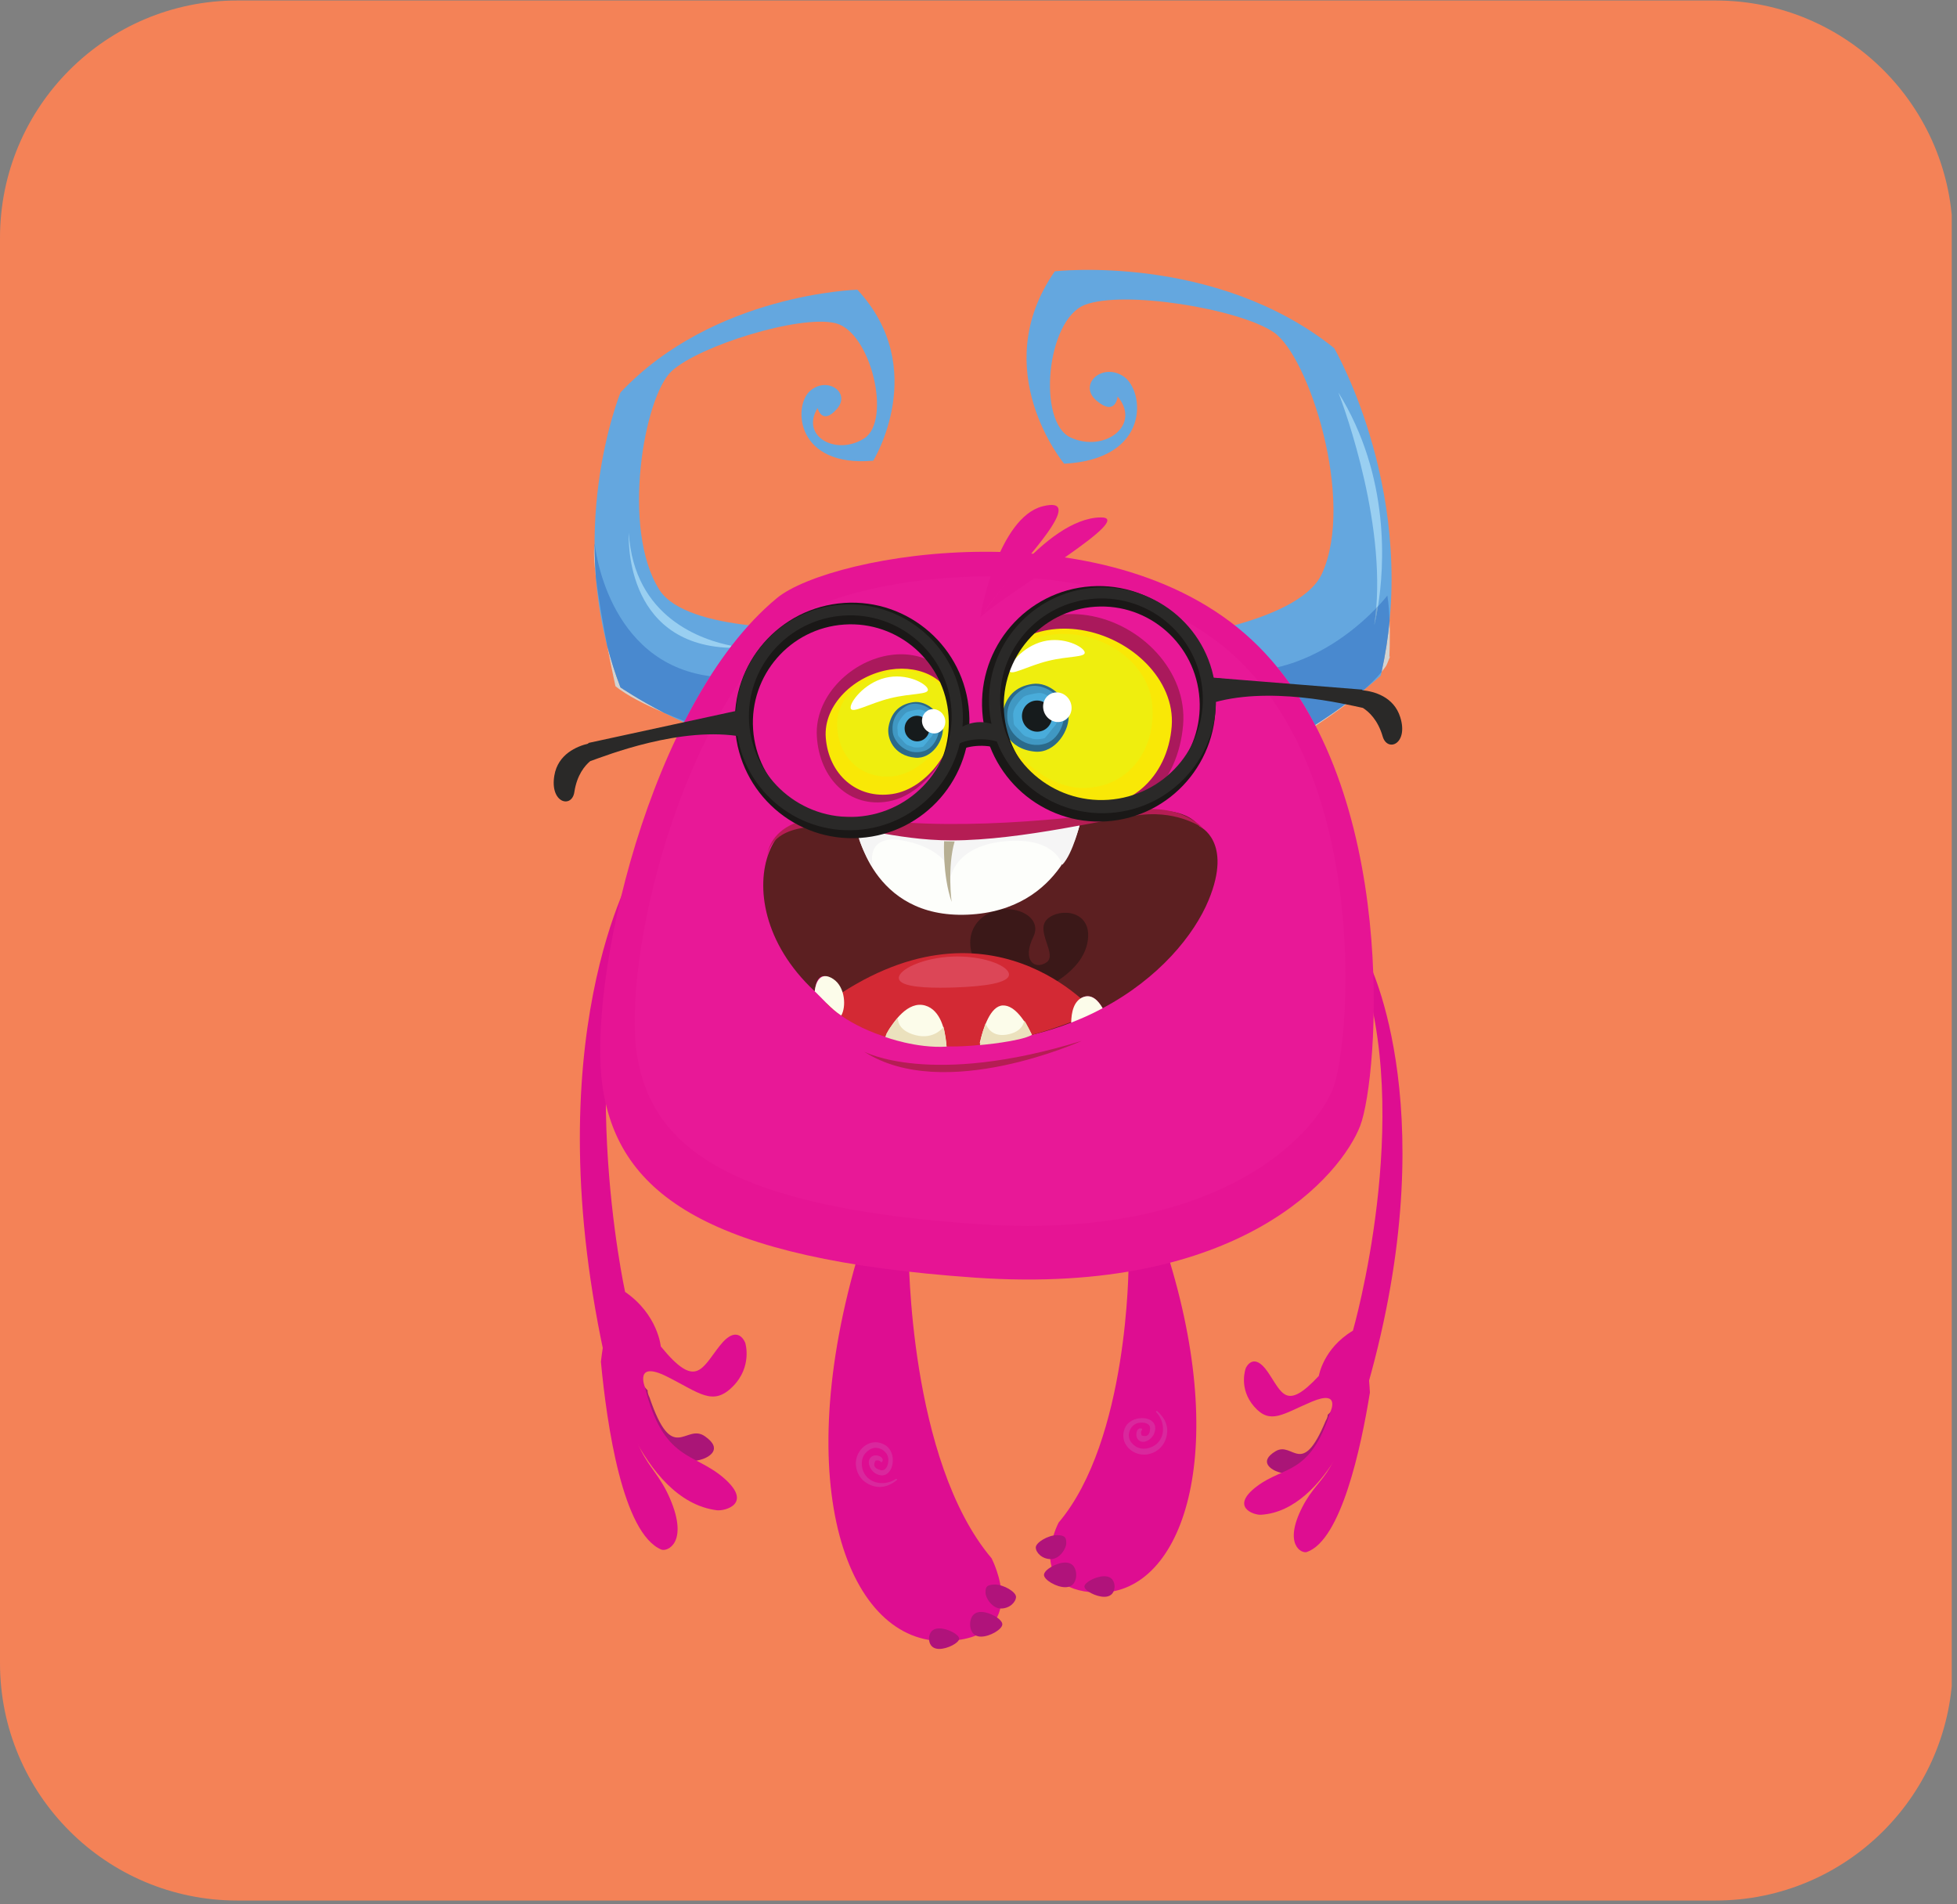<svg xmlns="http://www.w3.org/2000/svg" xmlns:xlink="http://www.w3.org/1999/xlink" width="626" zoomAndPan="magnify" viewBox="0 0 469.5 456.75" height="609" preserveAspectRatio="xMidYMid meet" version="1.2"><rect x="0" y="0" width="469.5" height="456.75" fill="#808080" stroke="none"/><defs><clipPath id="edff2ab44d"><path d="M 0 0.117 L 469 0.117 L 469 455.898 L 0 455.898 Z M 0 0.117 "/></clipPath><clipPath id="ddba969e46"><path d="M 56.938 0.117 L 411.566 0.117 C 443.012 0.117 468.504 25.609 468.504 57.059 L 468.504 398.961 C 468.504 430.406 443.012 455.898 411.566 455.898 L 56.938 455.898 C 25.492 455.898 0 430.406 0 398.961 L 0 57.059 C 0 25.609 25.492 0.117 56.938 0.117 Z M 56.938 0.117 "/></clipPath><clipPath id="b982f95491"><path d="M 222.852 390.602 L 230.375 390.602 L 230.375 395.543 L 222.852 395.543 Z M 222.852 390.602 "/></clipPath><clipPath id="71c1041093"><path d="M 298.395 230.562 L 336.465 230.562 L 336.465 363.398 L 298.395 363.398 Z M 298.395 230.562 "/></clipPath><clipPath id="16142653d8"><path d="M 288.844 162.266 L 336.465 162.266 L 336.465 178.762 L 288.844 178.762 Z M 288.844 162.266 "/></clipPath></defs><g id="7e8b69da58"><g clip-rule="nonzero" clip-path="url(#edff2ab44d)"><g clip-rule="nonzero" clip-path="url(#ddba969e46)"><path style=" stroke:none;fill-rule:nonzero;fill:#f48257;fill-opacity:1;" d="M 0 0.117 L 468.242 0.117 L 468.242 455.898 L 0 455.898 Z M 0 0.117 "/></g></g><path style=" stroke:none;fill-rule:nonzero;fill:#64a7df;fill-opacity:1;" d="M 276.66 153.688 C 276.66 153.688 311.402 150.195 317.156 137.59 C 325.172 120.031 313.973 85.418 305.594 79.719 C 297.215 74.02 269.453 69.535 260.23 73.145 C 251.008 76.758 248.793 101.262 256.859 104.957 C 264.922 108.652 273.922 102.055 268.129 95.105 C 268.129 95.105 267.684 100.008 263.094 96.133 C 258.5 92.258 264.426 86.867 269.551 90.293 C 274.676 93.723 276.152 110.16 255.301 111.238 C 255.301 111.238 236.578 88.793 253.055 65.082 C 253.055 65.082 291.504 60.656 320.074 83.5 C 320.074 83.5 341.031 119.492 331.246 162.086 C 331.246 162.086 309.156 182.324 289.195 184.469 L 276.66 153.688 "/><path style=" stroke:none;fill-rule:nonzero;fill:#99cff1;fill-opacity:1;" d="M 321.078 94.133 C 321.078 94.133 332.125 122.207 330.168 145.887 C 330.316 145.734 330.457 145.586 330.594 145.441 C 332.062 136.234 333.672 114.418 321.078 94.133 "/><path style=" stroke:none;fill-rule:nonzero;fill:#d2d2d0;fill-opacity:1;" d="M 326.844 165.797 C 324.059 168.023 320.117 170.984 315.512 173.895 C 315.547 173.961 315.578 174.023 315.613 174.09 C 319.375 171.637 323.457 168.742 326.844 165.797 M 333.371 148.941 C 332.988 152.938 332.363 157.023 331.453 161.176 C 331.859 160.68 332.234 160.184 332.566 159.699 L 332.574 159.684 C 332.68 159.434 332.789 159.188 332.906 158.945 L 332.91 158.93 C 332.977 158.766 333.039 158.602 333.102 158.438 C 333.238 158.082 333.379 157.727 333.52 157.371 C 333.391 157.539 333.312 157.641 333.312 157.641 C 333.312 157.641 333.535 153.469 333.371 148.941 "/><path style=" stroke:none;fill-rule:nonzero;fill:#4989cf;fill-opacity:1;" d="M 332.84 142.859 C 332.84 142.859 332.059 143.883 330.594 145.441 C 330.137 148.301 329.695 149.945 329.695 149.945 C 329.898 148.609 330.055 147.258 330.168 145.887 C 326.129 150.082 317.73 157.438 306.465 160.074 C 309.949 164.328 312.945 168.98 315.512 173.895 C 320.117 170.984 324.059 168.023 326.844 165.797 C 328.617 164.254 330.203 162.695 331.453 161.176 C 332.363 157.023 332.988 152.938 333.371 148.941 C 333.293 146.867 333.137 144.719 332.84 142.859 "/><path style=" stroke:none;fill-rule:nonzero;fill:#75a6d0;fill-opacity:1;" d="M 330.594 145.441 C 330.457 145.586 330.316 145.734 330.168 145.887 C 330.055 147.258 329.898 148.609 329.695 149.945 C 329.695 149.945 330.137 148.301 330.594 145.441 "/><path style=" stroke:none;fill-rule:nonzero;fill:#64a7df;fill-opacity:1;" d="M 195.969 150.641 C 195.969 150.641 164.871 151.91 158.211 141.508 C 148.941 127.016 154.488 95.074 161.168 88.992 C 167.848 82.914 191.781 75.477 200.375 77.508 C 208.965 79.539 213.992 100.887 207.336 105.156 C 200.68 109.426 191.914 104.734 196.156 97.879 C 196.156 97.879 197.164 102.145 200.73 98.148 C 204.297 94.16 198.391 90.137 194.301 93.809 C 190.203 97.477 190.961 112.168 209.5 110.508 C 209.5 110.508 223.207 88.352 205.695 69.496 C 205.695 69.496 171.211 70.402 148.859 94.145 C 148.859 94.145 134.875 128.527 148.852 164.891 C 148.852 164.891 170.879 179.98 188.766 179.375 L 195.969 150.641 "/><path style=" stroke:none;fill-rule:nonzero;fill:#99cff1;fill-opacity:1;" d="M 150.855 127.824 C 150.855 127.824 149.238 154.566 175.133 155.402 C 175.262 155.234 175.387 155.07 175.512 154.906 C 168.473 153.539 152.098 148.184 150.855 127.824 "/><path style=" stroke:none;fill-rule:nonzero;fill:#d2d2d0;fill-opacity:1;" d="M 145.688 154.992 C 146.742 160.449 147.656 164.617 147.656 164.617 C 150.305 166.773 154.633 168.977 159.312 170.98 C 153.07 167.781 148.852 164.891 148.852 164.891 C 147.574 161.566 146.527 158.262 145.688 154.992 M 142.645 130.719 C 142.367 132.211 142.543 135.062 142.957 138.504 C 142.75 135.84 142.648 133.238 142.645 130.719 "/><path style=" stroke:none;fill-rule:nonzero;fill:#4989cf;fill-opacity:1;" d="M 142.688 130.496 C 142.672 130.566 142.656 130.641 142.645 130.719 C 142.648 133.238 142.75 135.84 142.957 138.504 C 143.566 143.543 144.688 149.844 145.688 154.992 C 146.527 158.262 147.574 161.566 148.852 164.891 C 148.852 164.891 153.07 167.781 159.312 170.98 C 160.934 171.676 162.594 172.344 164.242 172.98 C 166.164 169.227 168.215 165.613 170.395 162.207 C 145.402 158.957 142.688 130.496 142.688 130.496 "/><path style=" stroke:none;fill-rule:nonzero;fill:#de0d91;fill-opacity:1;" d="M 270.746 303.473 C 270.746 303.473 270.746 345.418 253.961 365.25 C 253.961 365.25 245.52 381.352 263.117 382.031 C 282.949 382.793 295.152 350.758 280.66 302.707 C 280.66 302.707 273.031 298.895 270.746 303.473 "/><path style=" stroke:none;fill-rule:nonzero;fill:#b0137b;fill-opacity:1;" d="M 260.16 380.578 C 260.16 381.574 262.93 383.039 264.922 383.039 C 266.922 383.039 267.391 381.574 267.391 380.578 C 267.391 379.578 266.922 378.109 264.922 378.109 C 262.93 378.109 260.16 379.578 260.16 380.578 "/><path style=" stroke:none;fill-rule:nonzero;fill:#b0137b;fill-opacity:1;" d="M 250.461 377.785 C 250.461 378.98 253.422 380.738 255.555 380.738 C 257.688 380.738 258.188 378.98 258.188 377.785 C 258.188 376.586 257.688 374.824 255.555 374.824 C 253.422 374.824 250.461 376.586 250.461 377.785 "/><path style=" stroke:none;fill-rule:nonzero;fill:#b0137b;fill-opacity:1;" d="M 248.492 371.207 C 248.492 372.406 249.973 374 252.109 374 C 254.242 374 255.805 371.418 255.805 370.223 C 255.805 369.023 255.715 368.25 253.582 368.25 C 251.449 368.25 248.492 370.012 248.492 371.207 "/><path style=" stroke:none;fill-rule:nonzero;fill:#d9289d;fill-opacity:1;" d="M 277.523 338.449 C 277.387 338.449 277.277 338.656 277.402 338.773 C 279.133 340.52 279.805 343.953 277.773 346.086 C 276.914 346.98 275.637 347.512 274.414 347.512 C 273.699 347.512 273.008 347.332 272.422 346.941 C 271.742 346.48 271.137 345.871 270.914 345.035 C 270.508 343.527 271.434 341.641 273.156 341.324 C 273.387 341.281 273.648 341.254 273.918 341.254 C 274.996 341.254 276.176 341.68 275.887 343.062 C 275.758 344.012 275.352 344.484 274.668 344.484 C 274.438 344.484 274.176 344.43 273.879 344.324 C 273.84 344.18 273.801 344.031 273.762 343.895 C 273.695 343.613 273.746 343.352 273.926 343.09 C 274.129 342.953 274.004 342.703 273.828 342.664 C 273.75 342.648 273.672 342.641 273.602 342.641 C 272.531 342.641 272.395 344.48 272.902 345.16 C 273.273 345.664 273.746 345.871 274.238 345.871 C 275.332 345.871 276.516 344.867 276.906 343.836 C 277.828 341.398 276.035 340.168 273.992 340.168 C 272.332 340.168 270.504 340.984 269.844 342.617 C 268.465 346.02 271.312 348.938 274.484 348.938 C 275.004 348.938 275.527 348.859 276.043 348.695 C 278.352 347.965 279.746 346.094 280 343.719 C 280.23 341.531 279.109 339.809 277.625 338.492 C 277.59 338.465 277.555 338.449 277.523 338.449 "/><path style=" stroke:none;fill-rule:nonzero;fill:#de0d91;fill-opacity:1;" d="M 218.012 300.641 C 218.012 300.641 218.012 350.309 237.879 373.789 C 237.879 373.789 247.875 392.855 227.043 393.652 C 203.559 394.555 189.109 356.629 206.27 299.734 C 206.27 299.734 215.301 295.223 218.012 300.641 "/><g clip-rule="nonzero" clip-path="url(#b982f95491)"><path style=" stroke:none;fill-rule:nonzero;fill:#b0137b;fill-opacity:1;" d="M 230.109 393.082 C 230.109 394.078 227.34 395.543 225.344 395.543 C 223.348 395.543 222.879 394.078 222.879 393.082 C 222.879 392.082 223.348 390.617 225.344 390.617 C 227.34 390.617 230.109 392.082 230.109 393.082 "/></g><path style=" stroke:none;fill-rule:nonzero;fill:#b0137b;fill-opacity:1;" d="M 240.465 389.629 C 240.465 390.828 237.504 392.59 235.371 392.59 C 233.238 392.59 232.738 390.828 232.738 389.629 C 232.738 388.434 233.238 386.672 235.371 386.672 C 237.504 386.672 240.465 388.434 240.465 389.629 "/><path style=" stroke:none;fill-rule:nonzero;fill:#b0137b;fill-opacity:1;" d="M 243.75 383.055 C 243.75 384.254 242.27 385.848 240.137 385.848 C 238 385.848 236.438 383.27 236.438 382.07 C 236.438 380.871 236.527 380.098 238.66 380.098 C 240.793 380.098 243.75 381.859 243.75 383.055 "/><path style=" stroke:none;fill-rule:nonzero;fill:#d9289d;fill-opacity:1;" d="M 210.039 345.965 C 207.273 345.965 204.957 348.754 205.371 351.754 C 205.699 354.152 207.309 355.844 209.605 356.496 C 210.09 356.633 210.566 356.695 211.031 356.695 C 212.574 356.695 213.969 355.996 215.16 355.043 C 215.301 354.926 215.164 354.738 215.02 354.738 C 214.984 354.738 214.949 354.746 214.918 354.77 C 214.02 355.398 212.824 355.766 211.617 355.766 C 210.129 355.766 208.621 355.207 207.652 353.902 C 206.488 352.324 206.391 349.867 207.719 348.484 C 208.285 347.891 208.984 347.395 209.848 347.316 C 209.93 347.309 210.012 347.305 210.098 347.305 C 211.578 347.305 213.105 348.5 213.125 350.16 C 213.141 351.172 212.734 352.688 211.582 352.688 C 211.395 352.688 211.184 352.645 210.949 352.555 C 209.73 352.168 209.43 351.438 210.047 350.363 C 210.199 350.348 210.348 350.336 210.492 350.32 C 210.52 350.32 210.543 350.32 210.57 350.32 C 210.82 350.32 211.051 350.418 211.254 350.617 C 211.297 350.715 211.371 350.754 211.449 350.754 C 211.547 350.754 211.652 350.684 211.691 350.59 C 212.07 349.652 210.957 349.117 210.062 349.117 C 209.805 349.117 209.566 349.164 209.387 349.254 C 207.598 350.156 208.637 352.613 210.016 353.426 C 210.594 353.77 211.121 353.918 211.594 353.918 C 214.461 353.918 215.277 348.449 212.41 346.676 C 211.617 346.18 210.812 345.965 210.039 345.965 "/><path style=" stroke:none;fill-rule:nonzero;fill:#aa1577;fill-opacity:1;" d="M 169.098 344.52 C 164.453 341.293 161.398 351.676 155.824 335.203 C 155.824 335.203 155.301 334.25 155.387 333.527 C 155.309 333.445 155.227 333.375 155.148 333.277 C 154.371 332.293 153.773 331.938 153.316 332.098 C 153.078 332.461 152.832 332.82 152.582 333.184 C 152.461 333.605 152.379 334.137 152.328 334.773 C 152.262 335.703 152.27 336.625 152.336 337.539 C 153.91 343.934 159.91 352.93 168.633 349.98 C 169.707 349.621 173.742 347.742 169.098 344.52 "/><path style=" stroke:none;fill-rule:nonzero;fill:#de0d91;fill-opacity:1;" d="M 173.598 354.504 C 166.434 348.324 159.176 350.543 154.699 332.699 C 154.699 332.699 152.148 326.289 159.969 330.191 C 167.785 334.094 170.98 337.414 175.773 332.625 C 180.562 327.84 178.805 322.164 178.805 322.164 C 178.805 322.164 177.074 317.25 172.699 322.789 C 168.32 328.328 166.988 333.359 158.527 322.969 C 158.527 322.969 157.84 315.336 149.965 309.898 C 149.965 309.898 136.852 249.891 154.75 208.574 L 152.426 207.898 C 152.426 207.898 127.621 249.113 145.723 328.461 C 145.723 328.461 153.484 359.945 171.969 362.277 C 173.941 362.527 180.758 360.688 173.598 354.504 "/><path style=" stroke:none;fill-rule:nonzero;fill:#de0d91;fill-opacity:1;" d="M 160.746 359.5 C 156.211 348.922 150.625 351.703 149.426 322.832 C 149.426 322.832 149.145 320.191 149.527 318.453 C 149.461 318.199 149.387 317.98 149.328 317.699 C 148.746 314.836 148.129 313.621 147.504 313.75 C 147.062 314.516 146.613 315.27 146.164 316.02 C 145.848 317 145.539 318.262 145.23 319.805 C 144.785 322.059 144.434 324.336 144.16 326.637 C 145.613 342.008 149.406 367.797 158.645 371.707 C 160.066 372.305 165.281 370.086 160.746 359.5 "/><path style=" stroke:none;fill-rule:nonzero;fill:#aa1577;fill-opacity:1;" d="M 306.012 348.125 C 310.223 345.594 312.277 354.77 318.051 340.805 C 318.051 340.805 318.559 340.012 318.523 339.379 C 318.598 339.312 318.676 339.254 318.746 339.176 C 319.477 338.363 320.016 338.094 320.402 338.254 C 320.59 338.586 320.781 338.91 320.977 339.238 C 321.055 339.613 321.098 340.078 321.105 340.633 C 321.109 341.441 321.051 342.242 320.941 343.031 C 319.211 348.48 313.496 355.941 306.102 352.887 C 305.191 352.516 301.797 350.66 306.012 348.125 "/><g clip-rule="nonzero" clip-path="url(#71c1041093)"><path style=" stroke:none;fill-rule:nonzero;fill:#de0d91;fill-opacity:1;" d="M 301.543 356.527 C 308.102 351.574 314.266 353.914 319.164 338.699 C 319.164 338.699 321.746 333.285 314.746 336.223 C 307.746 339.164 304.785 341.855 300.902 337.434 C 297.023 333.012 298.871 328.191 298.871 328.191 C 298.871 328.191 300.652 324.031 304.129 329.082 C 307.609 334.133 308.477 338.57 316.402 330.043 C 316.402 330.043 317.434 323.465 324.574 319.203 C 324.574 319.203 339.367 267.922 326.207 231.074 L 328.262 230.629 C 328.262 230.629 347.41 267.77 327.195 335.535 C 327.195 335.535 318.668 362.391 302.508 363.359 C 300.785 363.465 294.977 361.48 301.543 356.527 "/></g><path style=" stroke:none;fill-rule:nonzero;fill:#de0d91;fill-opacity:1;" d="M 312.398 361.594 C 316.934 352.672 321.617 355.406 324.305 330.445 C 324.305 330.445 324.699 328.172 324.465 326.645 C 324.535 326.43 324.613 326.238 324.68 326 C 325.352 323.551 325.949 322.531 326.488 322.684 C 326.824 323.371 327.172 324.047 327.52 324.723 C 327.734 325.594 327.934 326.703 328.113 328.059 C 328.375 330.043 328.551 332.035 328.652 334.047 C 326.516 347.289 321.758 369.43 313.523 372.297 C 312.258 372.734 307.859 370.512 312.398 361.594 "/><path style=" stroke:none;fill-rule:nonzero;fill:#e61494;fill-opacity:1;" d="M 144.633 261.172 C 148.629 286.492 169.953 302.039 233.922 306.48 C 297.891 310.922 321.879 281.605 326.32 270.059 C 330.762 258.508 336.094 189.219 301.887 155.016 C 267.684 120.816 199.496 132.641 186.387 143.469 C 155.738 168.785 140.633 235.855 144.633 261.172 "/><path style=" stroke:none;fill-rule:nonzero;fill:#e81897;fill-opacity:1;" d="M 257.555 197.582 C 264.66 195.898 271.621 194.402 277.246 194.402 C 281.91 194.402 285.656 195.434 287.797 198.25 C 287.797 198.25 295.809 201.766 289.957 215.914 C 286.484 224.309 278.051 234.656 264.531 241.848 C 263.668 240.332 262.465 238.973 260.922 238.973 C 260.566 238.973 260.191 239.043 259.797 239.207 C 259.609 239.281 259.434 239.371 259.27 239.473 C 261.504 241.402 262.68 242.809 262.68 242.809 C 260.738 243.672 258.844 244.449 256.996 245.156 C 256.992 245.207 256.992 245.254 256.992 245.301 C 254.098 246.426 251.023 247.402 247.762 248.199 C 240.379 250.234 233.863 251.027 228.188 251.027 C 207.746 251.027 198.207 240.703 198.207 240.703 C 199.453 239.797 200.691 238.953 201.91 238.168 C 201.531 236.891 200.809 235.684 199.516 234.836 C 198.785 234.355 198.184 234.156 197.691 234.156 C 196.078 234.156 195.598 236.281 195.457 237.785 C 183.02 226.191 181.348 212.582 184.477 204.508 C 186.578 199.082 190.035 197 195.688 197 C 198.773 197 202.508 197.617 207.039 198.652 L 205.531 198.68 C 205.531 198.68 208.949 213.953 230.348 213.953 C 231.008 213.953 231.676 213.938 232.367 213.91 C 255.582 212.918 259.145 197.547 259.145 197.547 L 257.555 197.582 M 237.199 138.258 C 216.02 138.258 197.254 143.328 191.215 148.176 C 163.051 170.77 149.172 230.629 152.844 253.227 C 156.52 275.82 176.109 289.695 234.887 293.66 C 238.969 293.938 242.879 294.066 246.613 294.066 C 296.645 294.066 315.992 270.746 319.789 261.152 C 323.871 250.848 328.77 189.008 297.34 158.48 C 281.676 143.27 258.246 138.258 237.199 138.258 "/><path style=" stroke:none;fill-rule:nonzero;fill:#e61494;fill-opacity:1;" d="M 235.23 148.027 C 235.207 146.762 239.629 124.164 250.086 121.465 C 261.059 118.633 245.973 134.164 239.074 142.719 C 237.43 144.754 236.254 146.395 236.004 147.316 L 235.23 148.027 "/><path style=" stroke:none;fill-rule:nonzero;fill:#e61494;fill-opacity:1;" d="M 235.617 147.672 C 235.617 147.672 250.641 124.316 264.047 124.117 C 272.777 123.988 243.641 140.777 235.617 147.672 "/><path style=" stroke:none;fill-rule:nonzero;fill:#aa195c;fill-opacity:1;" d="M 237.383 164.473 C 236.188 177.426 246.547 194.223 259.469 196.199 C 272.395 198.176 282.652 188.184 283.84 173.879 C 284.898 161.113 273.809 149.57 260.887 147.594 C 249.703 145.883 238.559 151.719 237.383 164.473 "/><path style=" stroke:none;fill-rule:nonzero;fill:#f9e806;fill-opacity:1;" d="M 237.305 165.512 C 236.324 176.754 246.258 191.469 258.43 193.332 C 270.605 195.191 280.141 186.621 281.102 174.203 C 281.957 163.117 271.395 152.961 259.219 151.098 C 248.688 149.488 238.27 154.434 237.305 165.512 "/><path style=" stroke:none;fill-rule:nonzero;fill:#efee0e;fill-opacity:1;" d="M 238.348 167.996 C 239.203 177.953 249.738 189.262 260.238 189.016 C 270.738 188.77 277.461 179.832 276.41 168.855 C 275.473 159.059 265.094 151.82 254.594 152.066 C 245.508 152.277 237.5 158.188 238.348 167.996 "/><path style=" stroke:none;fill-rule:nonzero;fill:#ffffff;fill-opacity:1;" d="M 242.168 160.906 C 242.488 162.199 246.441 159.781 251.426 158.547 C 256.414 157.312 260.543 157.727 260.223 156.434 C 259.902 155.137 255.254 152.625 250.266 153.859 C 245.277 155.094 241.848 159.609 242.168 160.906 "/><path style=" stroke:none;fill-rule:nonzero;fill:#2b6a8a;fill-opacity:1;" d="M 247.703 164.059 C 243.691 164.645 241.258 167.031 240.484 171.223 C 239.895 174.406 241.816 179.73 248.336 180.305 C 253.211 180.73 256.816 175.059 256.344 171.176 C 255.871 167.297 251.711 163.477 247.703 164.059 "/><path style=" stroke:none;fill-rule:nonzero;fill:#4098c3;fill-opacity:1;" d="M 245.941 165.027 C 242.977 166.566 241.266 169.137 241.703 172.863 C 242.062 175.895 245.973 179.945 250.922 178.336 C 254.402 177.207 256.328 171.809 254.797 168.695 C 253.262 165.586 248.914 163.492 245.941 165.027 "/><path style=" stroke:none;fill-rule:nonzero;fill:#49acda;fill-opacity:1;" d="M 247.516 177.141 C 247.098 176.934 246.137 176.742 245.734 176.453 C 245.137 176.027 244.625 175.262 243.992 174.648 C 242.934 173.621 243.273 173.66 243.109 172.242 C 242.961 170.973 243.164 170.172 243.957 169.023 C 244.426 168.332 245.242 167.301 245.902 166.973 C 246.531 166.66 248.473 166.293 249.098 166.242 C 250.152 166.16 250.965 166.582 251.656 167.188 C 252.398 167.84 253.402 168.395 253.715 169.32 C 254 170.176 254.258 171.055 254 171.965 C 253.887 172.375 253.586 172.906 253.469 173.398 C 253.324 173.984 252.898 174.234 252.496 174.789 C 252.258 175.117 250.902 176.812 250.676 177.016 C 250.383 177.277 248.188 177.473 247.516 177.141 "/><path style=" stroke:none;fill-rule:nonzero;fill:#161b1c;fill-opacity:1;" d="M 248.309 168.07 C 246.324 168.336 244.938 170.211 245.211 172.262 C 245.488 174.309 247.316 175.754 249.301 175.488 C 251.281 175.223 252.668 173.348 252.395 171.301 C 252.117 169.25 250.289 167.805 248.309 168.07 "/><path style=" stroke:none;fill-rule:nonzero;fill:#ffffff;fill-opacity:1;" d="M 253.133 166.113 C 251.27 166.332 249.996 168.086 250.293 170.039 C 250.586 171.992 252.34 173.398 254.199 173.18 C 256.062 172.965 257.332 171.207 257.039 169.254 C 256.742 167.305 254.996 165.898 253.133 166.113 "/><path style=" stroke:none;fill-rule:nonzero;fill:#aa195c;fill-opacity:1;" d="M 229.633 168.969 C 230.277 178.281 222.52 190.578 213.164 192.238 C 203.809 193.902 196.582 186.887 195.965 176.602 C 195.418 167.422 203.617 158.895 212.969 157.234 C 221.066 155.793 229 159.793 229.633 168.969 "/><path style=" stroke:none;fill-rule:nonzero;fill:#f9e806;fill-opacity:1;" d="M 229.059 170.801 C 229.75 178.746 222.734 189.145 214.129 190.461 C 205.523 191.777 198.785 185.719 198.109 176.945 C 197.504 169.109 204.965 161.934 213.57 160.613 C 221.016 159.477 228.375 162.973 229.059 170.801 "/><path style=" stroke:none;fill-rule:nonzero;fill:#efee0e;fill-opacity:1;" d="M 227.957 170.922 C 227.871 177.734 220.949 185.934 213.441 186.277 C 205.934 186.621 200.664 180.867 200.836 173.352 C 200.988 166.645 208.016 161.219 215.523 160.879 C 222.02 160.582 228.043 164.215 227.957 170.922 "/><path style=" stroke:none;fill-rule:nonzero;fill:#ffffff;fill-opacity:1;" d="M 204.09 169.914 C 204.426 171.266 208.469 168.762 213.578 167.496 C 218.691 166.23 222.93 166.68 222.598 165.332 C 222.262 163.98 217.48 161.34 212.367 162.605 C 207.258 163.871 203.754 168.566 204.09 169.914 "/><path style=" stroke:none;fill-rule:nonzero;fill:#2b6a8a;fill-opacity:1;" d="M 219.098 168.438 C 215.809 168.918 213.812 170.875 213.176 174.312 C 212.695 176.922 214.27 181.289 219.617 181.758 C 223.613 182.109 226.57 177.457 226.184 174.273 C 225.797 171.09 222.387 167.957 219.098 168.438 "/><path style=" stroke:none;fill-rule:nonzero;fill:#4098c3;fill-opacity:1;" d="M 217.656 169.23 C 215.223 170.492 213.816 172.602 214.18 175.656 C 214.473 178.141 217.676 181.465 221.738 180.145 C 224.59 179.219 226.172 174.789 224.914 172.238 C 223.66 169.688 220.09 167.973 217.656 169.23 "/><path style=" stroke:none;fill-rule:nonzero;fill:#49acda;fill-opacity:1;" d="M 218.945 179.164 C 218.605 178.996 217.816 178.836 217.48 178.602 C 216.992 178.25 216.574 177.621 216.055 177.121 C 215.188 176.277 215.465 176.309 215.332 175.148 C 215.211 174.105 215.375 173.449 216.023 172.504 C 216.414 171.941 217.078 171.094 217.621 170.824 C 218.137 170.57 219.727 170.266 220.242 170.227 C 221.105 170.156 221.773 170.504 222.34 171.004 C 222.949 171.539 223.77 171.992 224.027 172.75 C 224.262 173.453 224.473 174.172 224.262 174.918 C 224.168 175.254 223.922 175.691 223.824 176.094 C 223.711 176.578 223.359 176.781 223.027 177.234 C 222.832 177.504 221.723 178.895 221.535 179.062 C 221.297 179.277 219.496 179.434 218.945 179.164 "/><path style=" stroke:none;fill-rule:nonzero;fill:#161b1c;fill-opacity:1;" d="M 219.594 171.727 C 217.965 171.945 216.832 173.48 217.055 175.16 C 217.281 176.844 218.781 178.027 220.406 177.809 C 222.035 177.59 223.168 176.051 222.945 174.371 C 222.719 172.695 221.219 171.508 219.594 171.727 "/><path style=" stroke:none;fill-rule:nonzero;fill:#ffffff;fill-opacity:1;" d="M 223.551 170.121 C 222.023 170.301 220.98 171.738 221.223 173.34 C 221.465 174.941 222.898 176.094 224.426 175.914 C 225.953 175.738 226.996 174.297 226.754 172.695 C 226.512 171.098 225.078 169.945 223.551 170.121 "/><path style=" stroke:none;fill-rule:nonzero;fill:#b51d54;fill-opacity:1;" d="M 207.32 252.266 C 207.32 252.266 223.195 260.891 259.535 249.668 C 259.535 249.668 226.441 264.68 207.32 252.266 "/><path style=" stroke:none;fill-rule:nonzero;fill:#5c1f21;fill-opacity:1;" d="M 184.477 204.508 C 187.727 196.121 194.203 195.727 207.039 198.652 L 205.531 198.68 C 205.531 198.68 209.156 214.906 232.367 213.91 C 255.582 212.918 259.145 197.547 259.145 197.547 L 257.555 197.582 C 270.555 194.508 283.082 192.043 287.797 198.25 C 287.797 198.25 295.809 201.766 289.957 215.914 C 286.484 224.309 278.051 234.656 264.531 241.848 C 263.469 239.984 261.891 238.352 259.797 239.207 C 257.57 240.113 257.023 242.887 256.992 245.301 C 254.039 246.445 250.898 247.441 247.562 248.246 C 246.105 245.234 243.543 241.059 240.562 241.188 C 237.629 241.312 235.91 246.461 235.035 250.246 C 233.23 250.395 231.391 250.496 229.504 250.539 C 228.668 250.555 227.859 250.535 227.047 250.516 C 226.758 247.176 225.695 242.293 221.961 241.207 C 217.832 240.012 214.328 245.051 212.656 248.055 C 208.797 246.762 205.281 245.031 202.105 242.973 C 202.453 240.688 202.516 236.805 199.516 234.836 C 196.406 232.793 195.641 235.816 195.457 237.785 C 183.02 226.191 181.348 212.582 184.477 204.508 "/><path style=" stroke:none;fill-rule:nonzero;fill:#3b1818;fill-opacity:1;" d="M 249.867 237.328 C 249.867 237.328 259.625 233.48 260.922 225.91 C 262.223 218.344 254.25 217.652 251.242 220.473 C 248.234 223.297 253.855 229.031 251.008 230.887 C 248.16 232.742 245.172 230.281 247.895 224.746 C 250.617 219.215 241.191 215.688 235.715 220.035 C 230.238 224.379 232.848 232.777 239.766 236.707 C 246.684 240.637 249.867 237.328 249.867 237.328 "/><path style=" stroke:none;fill-rule:nonzero;fill:#d32934;fill-opacity:1;" d="M 262.68 242.809 C 262.68 242.809 237.312 212.383 198.207 240.703 C 198.207 240.703 218.301 262.461 262.68 242.809 "/><path style=" stroke:none;fill-rule:nonzero;fill:#fcfcea;fill-opacity:1;" d="M 221.961 241.207 C 225.695 242.293 226.758 247.176 227.047 250.516 C 221.816 250.391 217.016 249.508 212.656 248.055 C 214.328 245.051 217.832 240.012 221.961 241.207 "/><path style=" stroke:none;fill-rule:nonzero;fill:#fcfcea;fill-opacity:1;" d="M 240.562 241.188 C 243.543 241.059 246.105 245.234 247.562 248.246 C 243.652 249.191 239.473 249.875 235.035 250.246 C 235.91 246.461 237.629 241.312 240.562 241.188 "/><path style=" stroke:none;fill-rule:nonzero;fill:#fcfcea;fill-opacity:1;" d="M 199.883 234.828 C 202.883 236.801 203 241.688 201.812 243.602 C 199.398 242.035 197.344 239.59 195.457 237.785 C 195.641 235.816 196.773 232.789 199.883 234.828 "/><path style=" stroke:none;fill-rule:nonzero;fill:#ebe1bd;fill-opacity:1;" d="M 226.379 246.312 C 226.379 246.312 224.172 249.504 219.602 248.305 C 215.035 247.105 215.418 244.184 215.418 244.184 C 215.418 244.184 212.906 246.867 212.391 248.754 C 212.391 248.754 219.805 251.52 227.113 251.066 C 227.113 251.066 226.598 247.137 226.379 246.312 "/><path style=" stroke:none;fill-rule:nonzero;fill:#ebe1bd;fill-opacity:1;" d="M 245.695 244.832 C 245.695 244.832 245.59 247.535 241.473 248.195 C 237.352 248.855 236.465 245.453 236.465 245.453 C 236.465 245.453 235.227 248.719 235.102 250.695 C 235.102 250.695 244.844 249.848 247.562 248.246 C 247.562 248.246 246.086 245.027 245.695 244.832 "/><path style=" stroke:none;fill-rule:nonzero;fill:#fcfcea;fill-opacity:1;" d="M 256.992 245.301 C 257.023 242.887 257.57 240.113 259.797 239.207 C 261.891 238.352 263.469 239.984 264.531 241.848 C 263.918 242.172 263.312 242.5 262.68 242.809 C 260.871 243.703 258.969 244.535 256.992 245.301 "/><path style=" stroke:none;fill-rule:nonzero;fill:#fdfefb;fill-opacity:1;" d="M 232.133 219.41 C 208.918 220.402 205.531 198.68 205.531 198.68 L 207.039 198.645 C 214.609 199.926 223.293 201.32 232.461 201.156 C 239.461 201.031 248.617 199.074 257.547 197.344 L 259.133 197.301 C 259.133 197.301 255.348 218.422 232.133 219.41 "/><path style=" stroke:none;fill-rule:nonzero;fill:#f5f5f5;fill-opacity:1;" d="M 254.852 207.445 C 254.852 207.445 253.285 200.727 241.25 201.785 C 229.215 202.844 228.125 210.309 228.125 210.309 L 227.215 207.281 C 227.215 207.281 224.387 202.789 216.027 201.535 C 207.672 200.289 208.984 207.453 209.824 208.516 C 209.824 208.516 206.012 203.32 205.531 198.68 C 205.531 198.68 222.441 200.887 228.078 200.918 C 228.078 200.918 238.012 201.238 248.137 199.152 C 258.258 197.066 259.141 197.383 259.141 197.383 C 259.141 197.383 257.441 204.738 254.852 207.445 "/><path style=" stroke:none;fill-rule:nonzero;fill:#b7af93;fill-opacity:1;" d="M 226.496 201.797 C 226.496 201.797 226.07 209.848 228.301 216.348 C 228.301 216.348 227.219 208.055 229.02 201.855 L 226.496 201.797 "/><path style=" stroke:none;fill-rule:nonzero;fill:#b51d54;fill-opacity:1;" d="M 274.031 195.43 C 266.781 196.133 245.266 201.598 228.367 201.59 C 213.984 201.578 205.16 197.445 194.195 198.395 C 183.227 199.34 184.008 206.551 184.008 206.551 C 184.008 206.551 182.652 192.902 208.371 196.43 C 232.582 199.746 262.984 195.465 273.406 194.25 C 283.824 193.031 288.621 198.699 288.621 198.699 C 288.621 198.699 283.121 194.543 274.031 195.43 "/><path style=" stroke:none;fill-rule:nonzero;fill:#dc4657;fill-opacity:1;" d="M 229.695 229.441 C 229.363 229.441 229.031 229.445 228.691 229.457 C 221.395 229.703 215.566 232.57 215.633 234.625 C 215.691 236.344 219.898 236.938 225.574 236.938 C 226.648 236.938 227.777 236.914 228.941 236.875 C 236.242 236.633 242.137 235.785 242.066 233.738 C 242.004 231.781 236.535 229.441 229.695 229.441 "/><path style=" stroke:none;fill-rule:nonzero;fill:#1a1817;fill-opacity:1;" d="M 314.504 164.941 L 301.375 166 C 298.664 165.527 294.512 164.996 289.48 164.98 C 289.41 164.328 289.246 163.715 289.016 163.152 C 288.988 162.891 288.945 162.637 288.891 162.387 L 314.504 164.941 "/><path style=" stroke:none;fill-rule:nonzero;fill:#1a1817;fill-opacity:1;" d="M 235.66 170.715 C 236.707 186.281 250.074 198.059 265.512 197.02 C 280.953 195.98 292.621 182.52 291.574 166.953 C 290.523 151.383 277.16 139.605 261.719 140.645 C 246.277 141.684 234.609 155.148 235.66 170.715 Z M 240.875 170.789 C 239.992 157.715 249.777 146.414 262.727 145.543 C 275.676 144.668 286.887 154.559 287.77 167.633 C 288.648 180.703 278.863 192.008 265.914 192.879 C 252.965 193.75 241.754 183.859 240.875 170.789 "/><path style=" stroke:none;fill-rule:nonzero;fill:#1a1817;fill-opacity:1;" d="M 238.129 175.273 C 238.129 175.273 234.336 173.672 230.184 176.34 C 230.184 176.34 228.223 177.984 229.402 180.387 C 231.852 178.832 236.285 178.344 240 179.672 C 240 179.672 241.57 176.367 238.129 175.273 "/><path style=" stroke:none;fill-rule:nonzero;fill:#2a2928;fill-opacity:1;" d="M 237.328 169.824 C 238.332 184.746 251.309 196.023 266.312 195.012 C 281.316 194.004 292.668 181.086 291.66 166.168 C 290.656 151.246 277.68 139.969 262.676 140.977 C 247.672 141.988 236.324 154.902 237.328 169.824 Z M 239.988 169.363 C 239.09 156.039 249.227 144.508 262.629 143.605 C 276.027 142.703 287.617 152.773 288.516 166.098 C 289.41 179.422 279.277 190.957 265.875 191.859 C 252.477 192.762 240.887 182.688 239.988 169.363 "/><path style=" stroke:none;fill-rule:nonzero;fill:#1a1817;fill-opacity:1;" d="M 202.535 144.629 C 187.031 145.672 175.316 159.137 176.363 174.703 C 177.41 190.273 190.828 202.047 206.328 201.004 C 221.832 199.961 233.551 186.496 232.504 170.926 C 231.453 155.359 218.039 143.586 202.535 144.629 Z M 205.711 196.93 C 192.758 197.801 181.551 187.961 180.676 174.953 C 179.801 161.941 189.586 150.688 202.539 149.816 C 215.488 148.945 226.695 158.785 227.57 171.797 C 228.449 184.809 218.66 196.059 205.711 196.93 "/><g clip-rule="nonzero" clip-path="url(#16142653d8)"><path style=" stroke:none;fill-rule:nonzero;fill:#2a2928;fill-opacity:1;" d="M 326.82 165.426 L 326.84 165.57 C 329.66 165.859 334.391 167.098 335.938 172.062 C 337.941 178.508 332.836 180.527 331.711 176.645 C 330.547 172.637 328.348 170.684 326.961 169.809 C 323.023 168.996 304.062 164.258 289.918 168.906 C 289.848 168.258 289.246 163.711 289.016 163.152 C 288.988 162.891 288.945 162.633 288.891 162.383 L 326.82 165.426 "/></g><path style=" stroke:none;fill-rule:nonzero;fill:#2a2928;fill-opacity:1;" d="M 141.145 178.223 L 141.145 178.367 C 138.387 179.031 133.863 180.891 132.996 186.016 C 131.863 192.672 137.195 193.988 137.793 189.992 C 138.414 185.867 140.332 183.637 141.59 182.586 C 145.383 181.254 163.543 174.035 178.18 176.758 C 178.164 176.105 178.152 171.52 178.305 170.934 C 178.301 170.668 178.309 170.41 178.332 170.156 L 141.145 178.223 "/><path style=" stroke:none;fill-rule:nonzero;fill:#2a2928;fill-opacity:1;" d="M 201.961 145.062 C 186.957 146.074 175.609 158.988 176.613 173.906 C 177.617 188.828 190.594 200.109 205.598 199.098 C 220.602 198.086 231.949 185.172 230.945 170.254 C 229.941 155.332 216.965 144.051 201.961 145.062 Z M 205.609 195.914 C 192.211 196.816 180.621 186.746 179.723 173.418 C 178.828 160.094 188.961 148.562 202.363 147.66 C 215.762 146.758 227.352 156.828 228.25 170.152 C 229.148 183.48 219.012 195.012 205.609 195.914 "/><path style=" stroke:none;fill-rule:nonzero;fill:#2a2928;fill-opacity:1;" d="M 238.023 173.703 C 238.023 173.703 234.23 172.102 230.082 174.766 C 230.082 174.766 228.117 176.41 229.297 178.812 C 231.746 177.262 236.18 176.773 239.895 178.102 C 239.895 178.102 241.465 174.797 238.023 173.703 "/></g></svg>